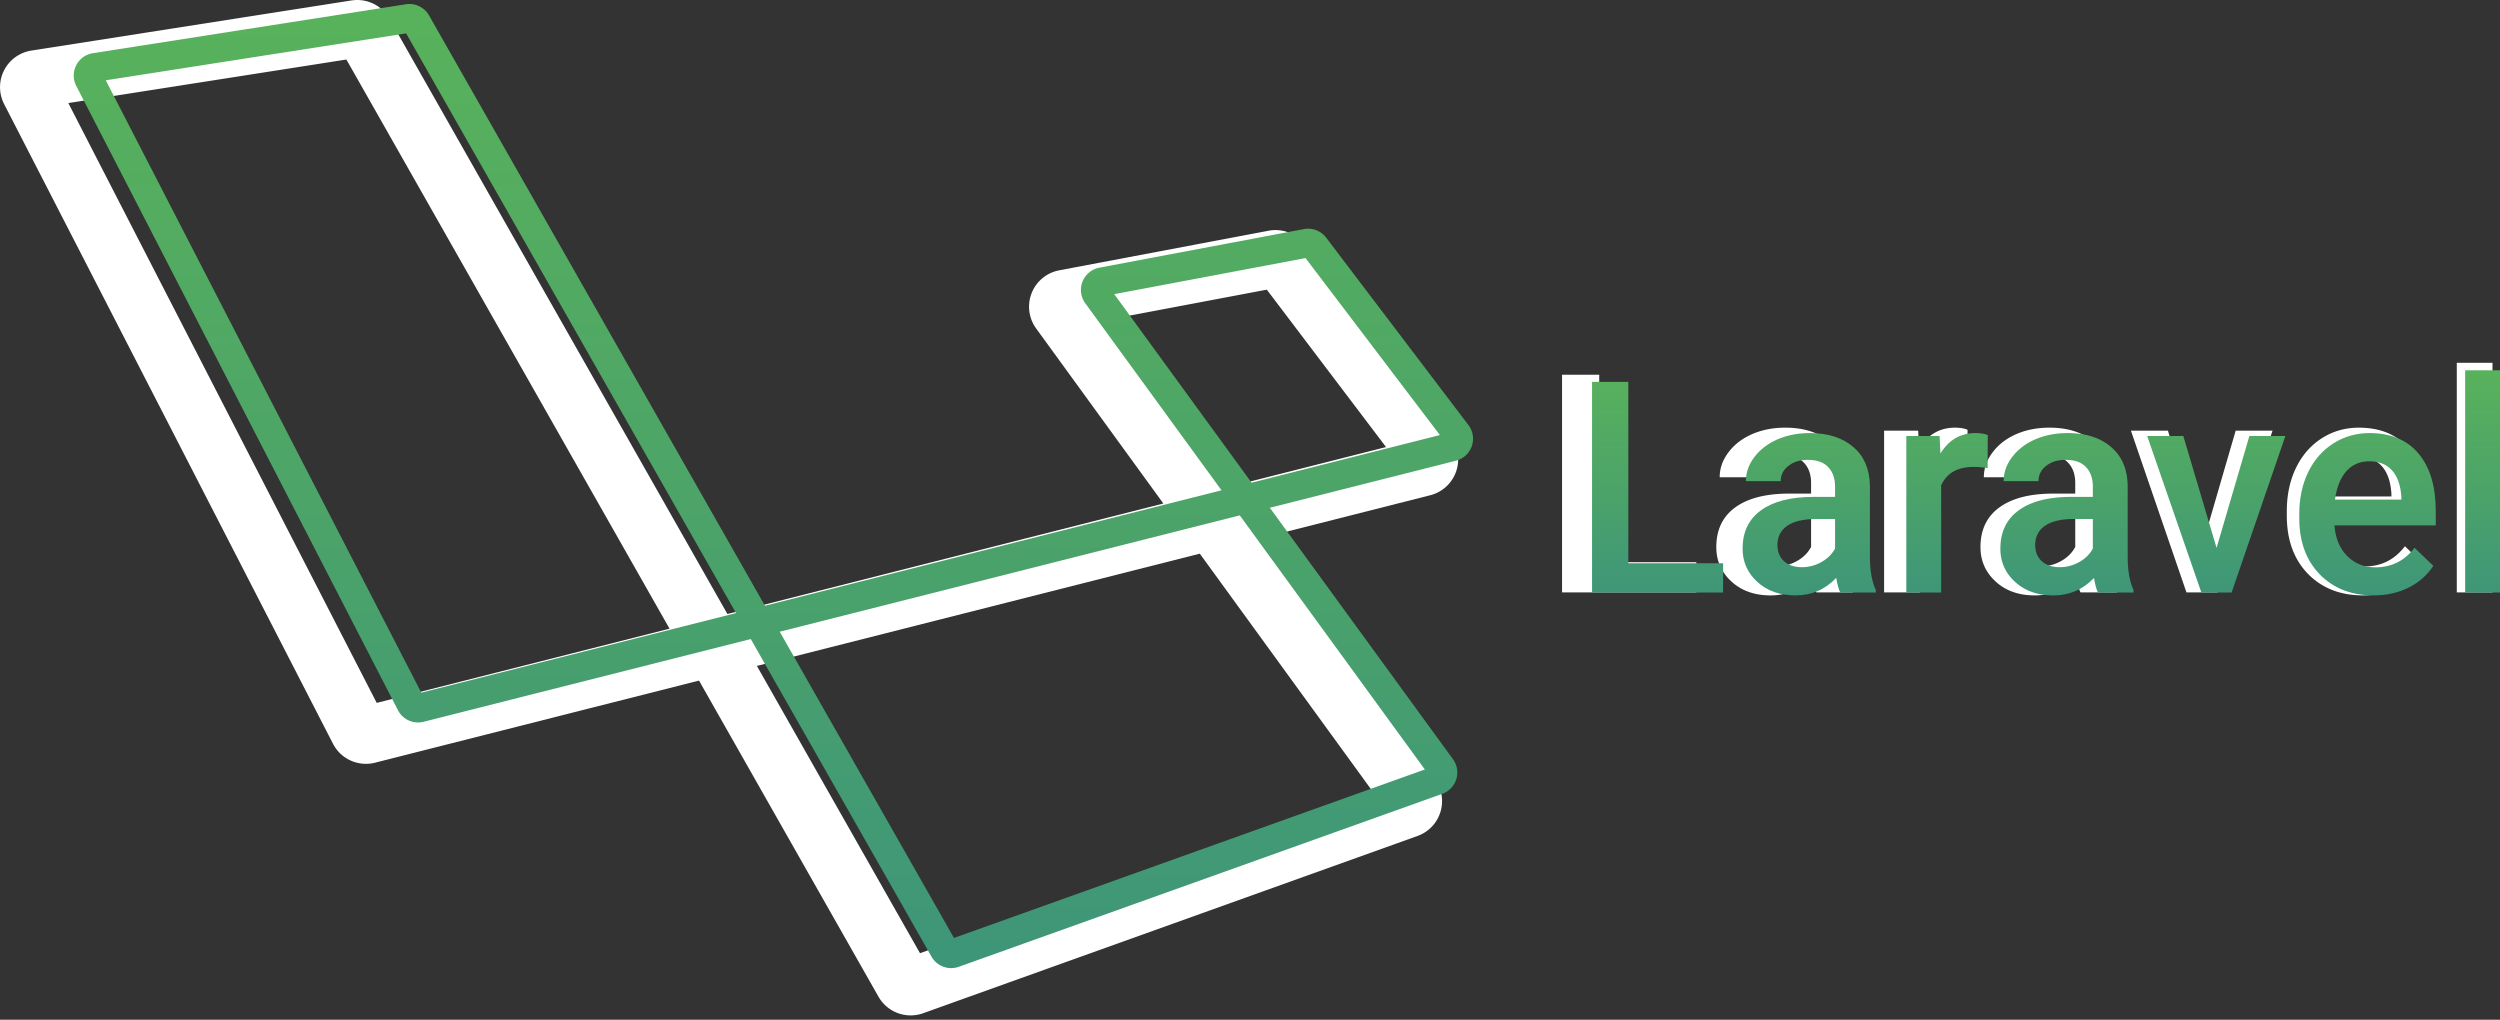 <svg xmlns="http://www.w3.org/2000/svg" width="304" height="124" fill="none"><rect width="100%" height="100%" fill="#333333" stroke="none"/><path stroke="#fff" stroke-width="7" d="M173.61 55.255l-17.711-23.381a1 1 0 0 0-.983-.379l-25.469 4.816a1 1 0 0 0-.623 1.57l42.84 58.946a1 1 0 0 1-.471 1.53l-60.12 21.557a1 1 0 0 1-1.207-.447L44.311 4.007a1 1 0 0 0-1.024-.495L4.349 9.61a1 1 0 0 0-.735 1.445L43.606 88.84a1 1 0 0 0 1.135.512l128.317-32.523a1 1 0 0 0 .552-1.574z"/><path stroke="url(#a)" stroke-width="3.5" d="M177.169 52.748l-17.304-22.794a1 1 0 0 0-.982-.378l-24.879 4.694a1 1 0 0 0-.623 1.572l41.887 57.507a1 1 0 0 1-.472 1.53l-58.795 21.036a1 1 0 0 1-1.206-.447L50.651 2.743a1 1 0 0 0-1.024-.494L11.563 8.196a1 1 0 0 0-.735 1.446l39.118 75.917a1 1 0 0 0 1.134.512l125.538-31.749a1 1 0 0 0 .551-1.574z"/><path fill="#fff" d="M194.465 68.365h11.809v3.672h-16.329V45.57h4.52v22.796zm26.405 3.672c-.191-.376-.357-.988-.5-1.836-1.382 1.467-3.073 2.2-5.074 2.2-1.942 0-3.526-.564-4.752-1.69-1.227-1.128-1.841-2.522-1.841-4.182 0-2.096.763-3.702 2.287-4.817 1.537-1.127 3.728-1.69 6.575-1.69h2.662V58.73c0-1.019-.28-1.83-.84-2.436-.56-.619-1.411-.928-2.555-.928-.988 0-1.798.255-2.429.764-.632.497-.947 1.133-.947 1.909h-4.342c0-1.079.352-2.085 1.054-3.018.703-.945 1.656-1.684 2.859-2.218 1.215-.533 2.567-.8 4.055-.8 2.263 0 4.068.582 5.414 1.746 1.346 1.15 2.036 2.775 2.072 4.871v8.872c0 1.769.244 3.18.733 4.235v.31h-4.431zm-4.77-3.181c.857 0 1.661-.212 2.412-.636.762-.424 1.334-.994 1.715-1.71v-3.708h-2.341c-1.608 0-2.816.285-3.626.855-.81.57-1.215 1.375-1.215 2.418 0 .848.274 1.527.822 2.036.559.496 1.304.745 2.233.745zm23.136-12.452a10.567 10.567 0 0 0-1.769-.146c-1.989 0-3.329.776-4.02 2.327v13.452h-4.341V52.368h4.145l.107 2.2c1.048-1.71 2.501-2.563 4.359-2.563.62 0 1.132.084 1.537.254l-.018 4.145zm13.756 15.633c-.19-.376-.357-.988-.5-1.836-1.382 1.467-3.073 2.2-5.074 2.2-1.941 0-3.525-.564-4.752-1.69-1.227-1.128-1.84-2.522-1.84-4.182 0-2.096.762-3.702 2.287-4.817 1.536-1.127 3.728-1.69 6.574-1.69h2.662V58.73c0-1.019-.28-1.83-.84-2.436-.559-.619-1.411-.928-2.554-.928-.989 0-1.799.255-2.43.764-.631.497-.947 1.133-.947 1.909h-4.341c0-1.079.351-2.085 1.054-3.018.702-.945 1.655-1.684 2.858-2.218 1.215-.533 2.567-.8 4.056-.8 2.263 0 4.067.582 5.413 1.746 1.346 1.15 2.037 2.775 2.072 4.871v8.872c0 1.769.245 3.18.733 4.235v.31h-4.431zm-4.77-3.181a4.82 4.82 0 0 0 2.412-.636c.762-.424 1.334-.994 1.715-1.71v-3.708h-2.34c-1.608 0-2.817.285-3.627.855-.81.57-1.215 1.375-1.215 2.418 0 .848.274 1.527.822 2.036.56.496 1.304.745 2.233.745zm19.545-2.418l4.091-14.07h4.485l-6.7 19.67h-3.77l-6.753-19.67h4.502l4.145 14.07zM287.33 72.4c-2.751 0-4.985-.878-6.7-2.635-1.703-1.77-2.554-4.12-2.554-7.053v-.546c0-1.963.369-3.714 1.107-5.253.751-1.552 1.799-2.757 3.145-3.618 1.345-.86 2.846-1.29 4.502-1.29 2.632 0 4.663.854 6.092 2.563 1.441 1.708 2.162 4.126 2.162 7.253v1.781h-12.631c.131 1.624.661 2.909 1.59 3.854.941.945 2.12 1.418 3.537 1.418 1.989 0 3.609-.818 4.86-2.454l2.34 2.272c-.774 1.176-1.81 2.09-3.109 2.745-1.286.643-2.733.964-4.341.964zm-.518-16.85c-1.191 0-2.156.423-2.894 1.272-.727.848-1.191 2.03-1.394 3.545h8.272v-.328c-.095-1.478-.482-2.593-1.161-3.345-.679-.763-1.62-1.145-2.823-1.145zm16.275 16.487h-4.341V44.115h4.341v27.922z"/><path fill="url(#b)" d="M198.005 68.495h11.524v3.554h-15.935V46.434h4.411v22.061z"/><path fill="url(#c)" d="M223.772 72.049c-.186-.364-.349-.956-.489-1.777-1.348 1.419-2.998 2.128-4.951 2.128-1.894 0-3.44-.545-4.637-1.636-1.197-1.09-1.796-2.439-1.796-4.046 0-2.029.744-3.583 2.232-4.662 1.499-1.09 3.638-1.636 6.415-1.636h2.598v-1.249c0-.985-.273-1.77-.819-2.357-.547-.598-1.378-.897-2.493-.897-.965 0-1.755.246-2.371.739-.616.48-.924 1.096-.924 1.847H212.3c0-1.044.343-2.017 1.029-2.92.686-.915 1.615-1.63 2.789-2.147 1.186-.516 2.505-.774 3.958-.774 2.208 0 3.969.563 5.282 1.689 1.313 1.114 1.987 2.686 2.022 4.715v8.585c0 1.712.239 3.078.715 4.099v.299h-4.323zm-4.655-3.079c.837 0 1.621-.205 2.353-.616.744-.41 1.302-.961 1.674-1.653v-3.59h-2.284c-1.569 0-2.748.277-3.539.828-.79.55-1.185 1.33-1.185 2.34 0 .82.267 1.477.802 1.97.546.48 1.272.721 2.179.721z"/><path fill="url(#d)" d="M241.693 56.92a10.393 10.393 0 0 0-1.726-.141c-1.941 0-3.248.75-3.922 2.252v13.018h-4.237V53.014h4.045l.105 2.129c1.022-1.654 2.44-2.48 4.253-2.48.605 0 1.104.081 1.5.245l-.018 4.011z"/><path fill="url(#e)" d="M255.117 72.049c-.186-.364-.349-.956-.488-1.777-1.349 1.419-2.999 2.128-4.951 2.128-1.895 0-3.441-.545-4.638-1.636-1.197-1.09-1.795-2.439-1.795-4.046 0-2.029.743-3.583 2.231-4.662 1.499-1.09 3.638-1.636 6.416-1.636h2.597v-1.249c0-.985-.273-1.77-.819-2.357-.546-.598-1.377-.897-2.493-.897-.965 0-1.755.246-2.371.739-.616.48-.924 1.096-.924 1.847h-4.236c0-1.044.342-2.017 1.028-2.92.686-.915 1.616-1.63 2.79-2.147 1.185-.516 2.504-.774 3.957-.774 2.208 0 3.969.563 5.282 1.689 1.314 1.114 1.988 2.686 2.023 4.715v8.585c0 1.712.238 3.078.714 4.099v.299h-4.323zm-4.655-3.079a4.74 4.74 0 0 0 2.354-.616c.743-.41 1.301-.961 1.673-1.653v-3.59h-2.284c-1.569 0-2.748.277-3.539.828-.79.55-1.185 1.33-1.185 2.34 0 .82.267 1.477.802 1.97.546.48 1.273.721 2.179.721z"/><path fill="url(#f)" d="M269.534 66.63l3.992-13.616h4.376l-6.537 19.035h-3.679l-6.59-19.035h4.394l4.044 13.616z"/><path fill="url(#g)" d="M288.624 72.4c-2.685 0-4.864-.85-6.538-2.55-1.662-1.713-2.493-3.988-2.493-6.826v-.528c0-1.9.361-3.595 1.081-5.084.732-1.501 1.755-2.668 3.068-3.5 1.314-.834 2.778-1.25 4.394-1.25 2.568 0 4.55.827 5.944 2.48 1.407 1.654 2.11 3.994 2.11 7.02v1.724h-12.326c.128 1.571.645 2.815 1.552 3.73.918.914 2.069 1.372 3.452 1.372 1.941 0 3.521-.792 4.742-2.375l2.283 2.199c-.755 1.137-1.766 2.023-3.033 2.656-1.255.622-2.667.932-4.236.932zm-.506-16.307c-1.162 0-2.103.41-2.824 1.231-.709.821-1.162 1.965-1.36 3.43h8.072v-.316c-.093-1.431-.471-2.51-1.133-3.237-.663-.739-1.581-1.108-2.755-1.108z"/><path fill="url(#h)" d="M304 72.049h-4.236V45.027H304V72.05z"/><defs><linearGradient id="a" x1="178.083" x2="178.083" y1="116.198" y2="2.143" gradientUnits="userSpaceOnUse"><stop stop-color="#3E9679"/><stop offset=".523" stop-color="#4DA567"/><stop offset="1" stop-color="#58B25B"/></linearGradient><linearGradient id="b" x1="304" x2="304" y1="72.4" y2="45.027" gradientUnits="userSpaceOnUse"><stop stop-color="#3E9679"/><stop offset=".523" stop-color="#4DA567"/><stop offset="1" stop-color="#58B25B"/></linearGradient><linearGradient id="c" x1="304" x2="304" y1="72.4" y2="45.027" gradientUnits="userSpaceOnUse"><stop stop-color="#3E9679"/><stop offset=".523" stop-color="#4DA567"/><stop offset="1" stop-color="#58B25B"/></linearGradient><linearGradient id="d" x1="304" x2="304" y1="72.4" y2="45.027" gradientUnits="userSpaceOnUse"><stop stop-color="#3E9679"/><stop offset=".523" stop-color="#4DA567"/><stop offset="1" stop-color="#58B25B"/></linearGradient><linearGradient id="e" x1="304" x2="304" y1="72.4" y2="45.027" gradientUnits="userSpaceOnUse"><stop stop-color="#3E9679"/><stop offset=".523" stop-color="#4DA567"/><stop offset="1" stop-color="#58B25B"/></linearGradient><linearGradient id="f" x1="304" x2="304" y1="72.4" y2="45.027" gradientUnits="userSpaceOnUse"><stop stop-color="#3E9679"/><stop offset=".523" stop-color="#4DA567"/><stop offset="1" stop-color="#58B25B"/></linearGradient><linearGradient id="g" x1="304" x2="304" y1="72.4" y2="45.027" gradientUnits="userSpaceOnUse"><stop stop-color="#3E9679"/><stop offset=".523" stop-color="#4DA567"/><stop offset="1" stop-color="#58B25B"/></linearGradient><linearGradient id="h" x1="304" x2="304" y1="72.4" y2="45.027" gradientUnits="userSpaceOnUse"><stop stop-color="#3E9679"/><stop offset=".523" stop-color="#4DA567"/><stop offset="1" stop-color="#58B25B"/></linearGradient></defs></svg>